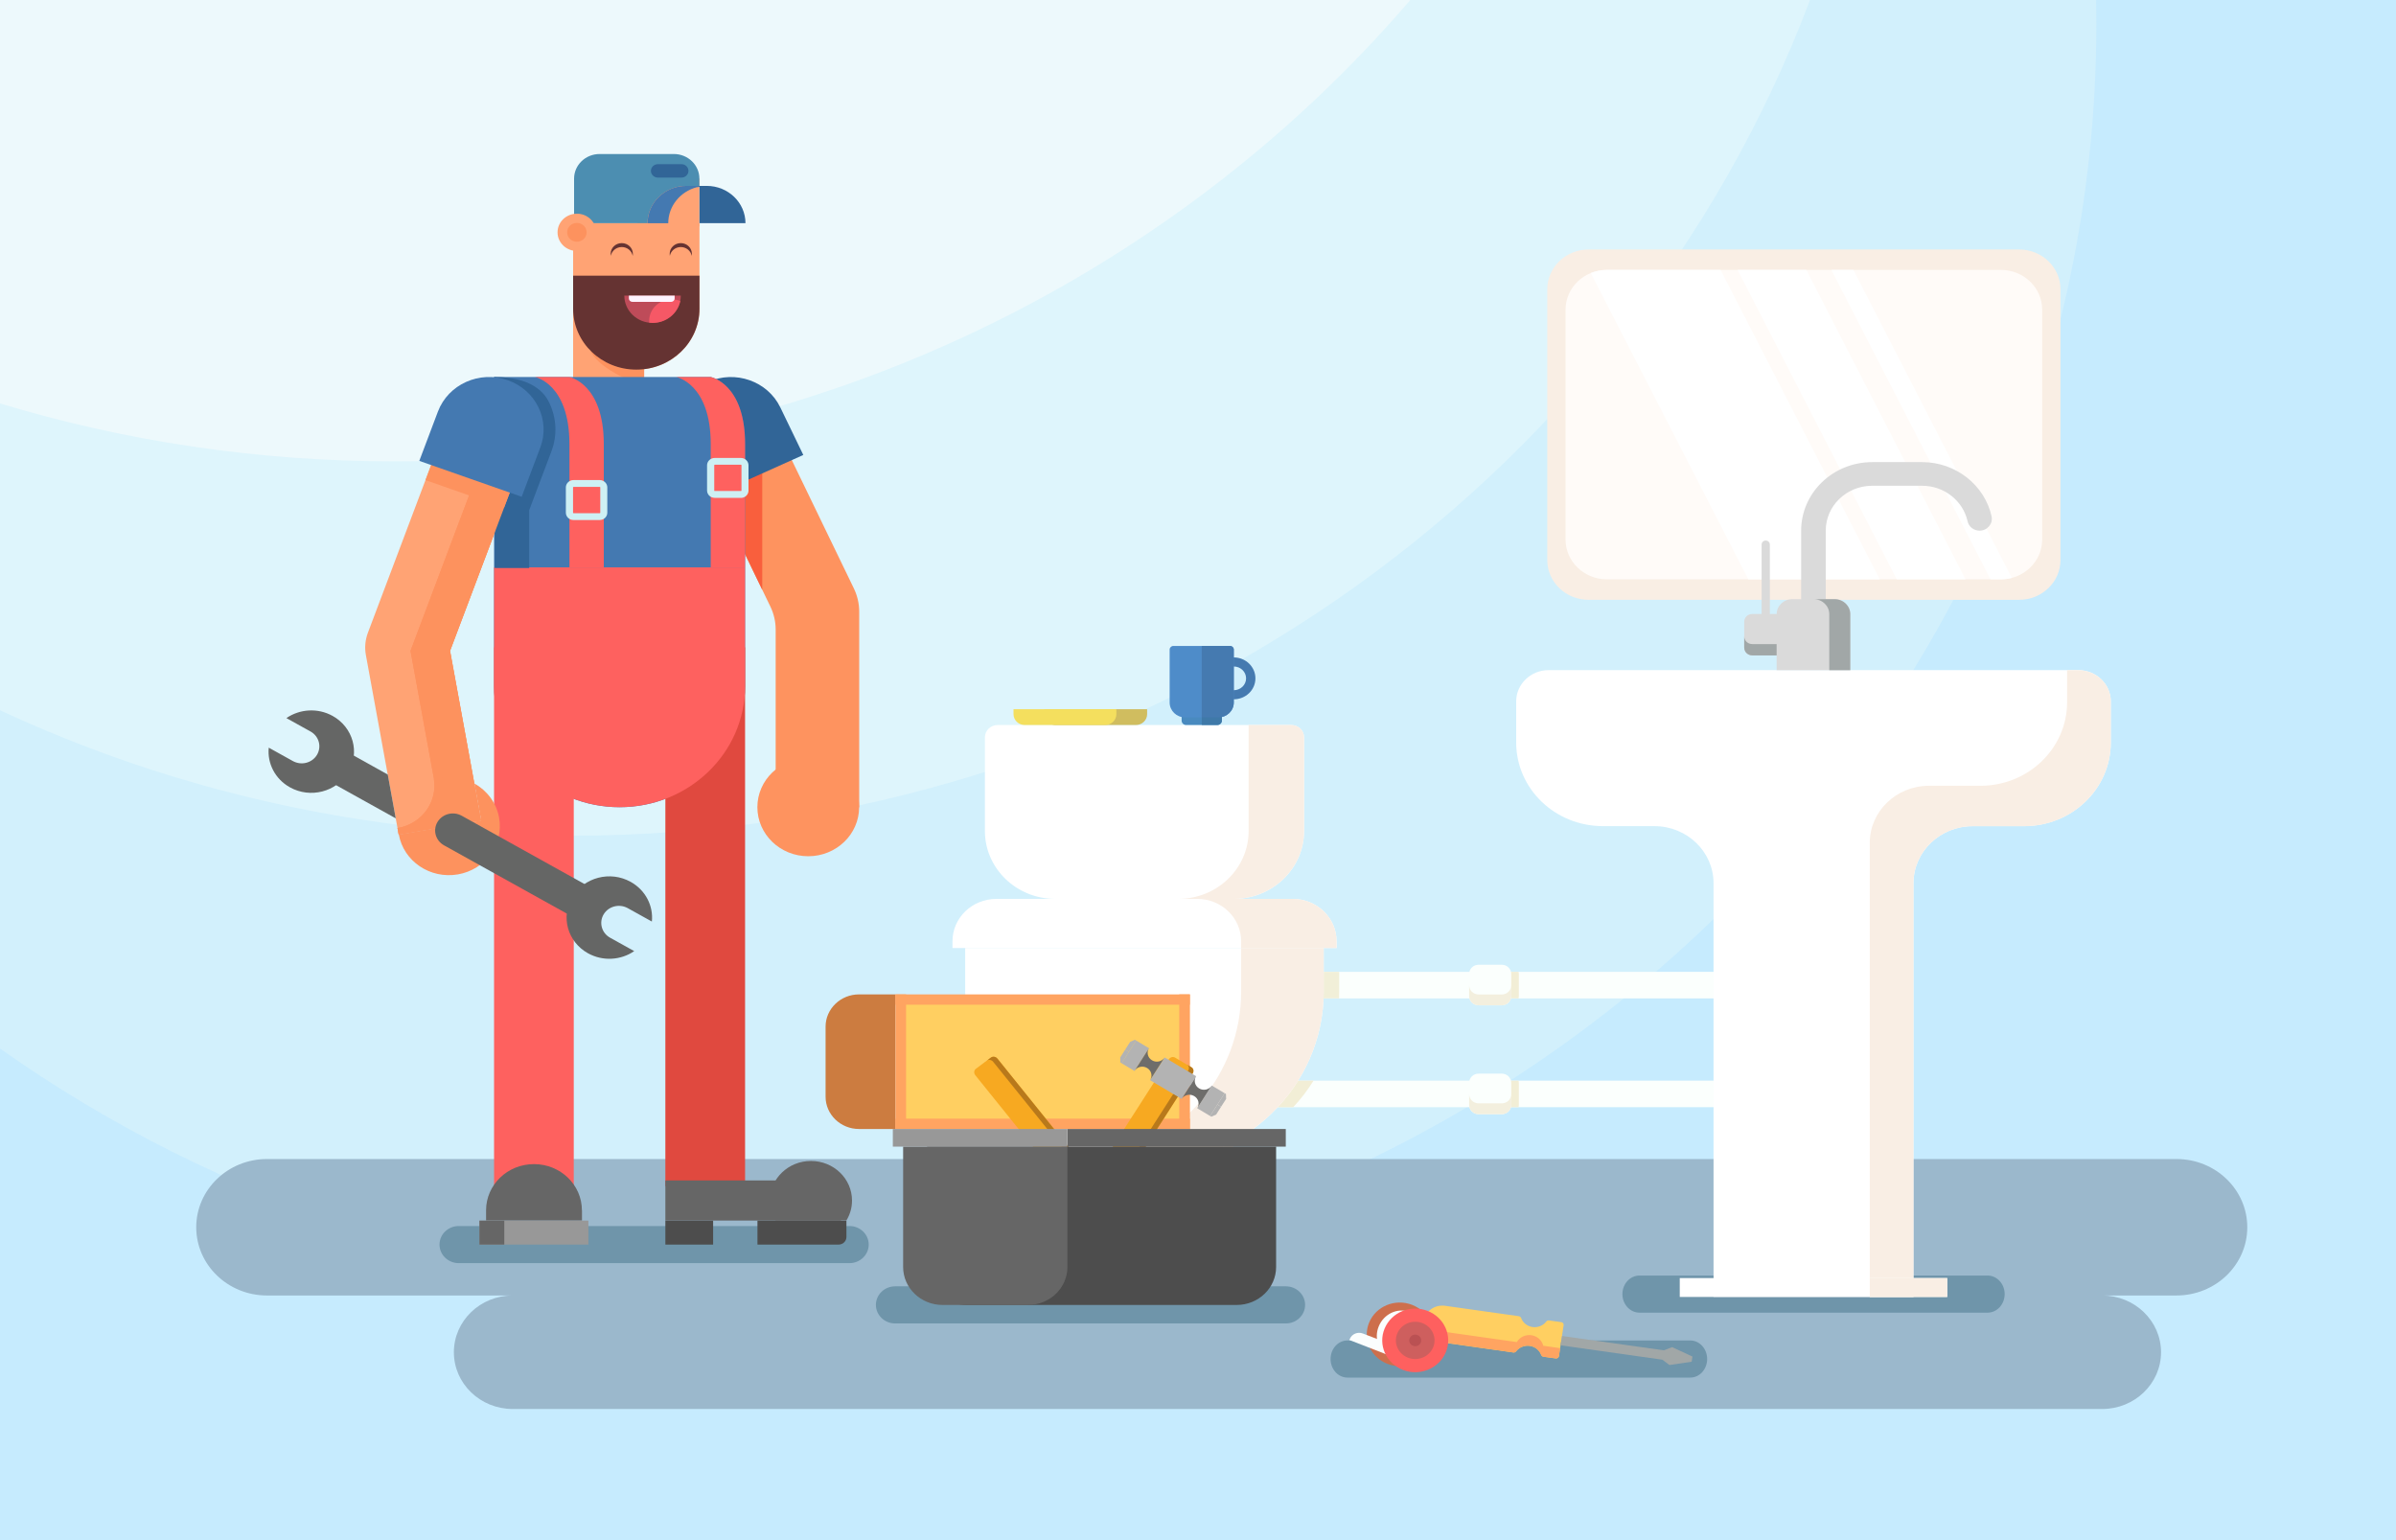 <svg width="280" height="180" viewBox="0 0 280 180" fill="none" xmlns="http://www.w3.org/2000/svg">
<g style="mix-blend-mode:multiply">
<path d="M280 0H0V180H280V0Z" fill="#C6EBFE"/>
<path d="M244.981 2.781C244.981 1.854 244.972 0.927 244.953 0H0V122.544C25.499 140.589 56.961 151.245 91.009 151.245C176.045 151.245 244.981 84.78 244.981 2.781Z" fill="#D2F0FC"/>
<path d="M211.521 0H0V83.007C20.207 92.403 42.868 97.668 66.808 97.668C133.336 97.668 190.008 56.979 211.521 0Z" fill="#DEF5FC"/>
<path d="M164.808 0H0V47.151C14.551 51.552 30.035 53.919 46.097 53.919C93.875 53.919 136.565 32.931 164.808 0Z" fill="#EDF9FC"/>
<path d="M262.621 143.433C262.621 139.032 258.916 135.459 254.352 135.459H31.201C26.637 135.459 22.932 139.032 22.932 143.433C22.932 147.834 26.637 151.407 31.201 151.407H59.92C56.121 151.407 53.041 154.377 53.041 158.04C53.041 161.703 56.121 164.673 59.92 164.673H245.663C249.461 164.673 252.541 161.703 252.541 158.04C252.541 154.377 249.461 151.407 245.663 151.407H254.343C258.916 151.407 262.621 147.834 262.621 143.433Z" fill="#9BB8CC"/>
<path d="M203.243 113.58H145.04V116.685H203.243V113.58Z" fill="#FBFFFD"/>
<path d="M203.243 126.297H145.04V129.402H203.243V126.297Z" fill="#FBFFFD"/>
<path d="M177.492 116.433V113.832C177.492 113.742 177.483 113.661 177.464 113.58H172.62C172.601 113.661 172.592 113.742 172.592 113.832V116.433C172.592 116.523 172.601 116.604 172.62 116.685H177.464C177.483 116.604 177.492 116.514 177.492 116.433Z" fill="#F2EED6"/>
<path d="M177.492 129.15V126.549C177.492 126.459 177.483 126.378 177.464 126.297H172.62C172.601 126.378 172.592 126.459 172.592 126.549V129.15C172.592 129.24 172.601 129.321 172.62 129.402H177.464C177.483 129.321 177.492 129.24 177.492 129.15Z" fill="#F2EED6"/>
<path d="M172.797 117.495H175.495C176.111 117.495 176.605 117.018 176.605 116.424V113.823C176.605 113.229 176.111 112.752 175.495 112.752H172.797C172.181 112.752 171.687 113.229 171.687 113.823V116.424C171.687 117.018 172.181 117.495 172.797 117.495Z" fill="#FBFFFD"/>
<path d="M172.797 130.221H175.495C176.111 130.221 176.605 129.744 176.605 129.15V126.549C176.605 125.955 176.111 125.478 175.495 125.478H172.797C172.181 125.478 171.687 125.955 171.687 126.549V129.15C171.687 129.744 172.181 130.221 172.797 130.221Z" fill="#FBFFFD"/>
<path d="M172.797 117.495H175.495C176.111 117.495 176.605 117.018 176.605 116.424V115.155C176.605 115.749 176.111 116.226 175.495 116.226H172.797C172.181 116.226 171.687 115.749 171.687 115.155V116.424C171.687 117.018 172.181 117.495 172.797 117.495Z" fill="#F3EFDE"/>
<path d="M172.797 130.221H175.495C176.111 130.221 176.605 129.744 176.605 129.15V127.881C176.605 128.475 176.111 128.952 175.495 128.952H172.797C172.181 128.952 171.687 128.475 171.687 127.881V129.15C171.687 129.744 172.181 130.221 172.797 130.221Z" fill="#F3EFDE"/>
<path d="M156.501 113.58H146.851V115.893C146.851 116.154 146.841 116.415 146.832 116.676H156.483C156.492 116.415 156.501 116.154 156.501 115.893V113.58Z" fill="#F1EFD8"/>
<path d="M145.04 126.297V129.402H151.125C152.021 128.448 152.815 127.404 153.505 126.297H145.04Z" fill="#F2EED6"/>
<path d="M99.269 147.627C100.511 147.627 101.519 146.655 101.519 145.458C101.519 144.261 100.511 143.289 99.269 143.289H53.611C52.37 143.289 51.361 144.261 51.361 145.458C51.361 146.655 52.37 147.627 53.611 147.627H99.269Z" fill="#6F95AA"/>
<path d="M150.267 154.674C151.508 154.674 152.516 153.702 152.516 152.505C152.516 151.308 151.508 150.336 150.267 150.336H104.608C103.367 150.336 102.359 151.308 102.359 152.505C102.359 153.702 103.367 154.674 104.608 154.674H150.267Z" fill="#6F95AA"/>
<path d="M197.531 161.001C198.623 161.001 199.5 160.029 199.5 158.832C199.5 157.635 198.613 156.663 197.531 156.663H157.462C156.37 156.663 155.493 157.635 155.493 158.832C155.493 160.029 156.38 161.001 157.462 161.001H197.531Z" fill="#6F95AA"/>
<path d="M232.269 153.414C233.371 153.414 234.267 152.442 234.267 151.245C234.267 150.048 233.371 149.076 232.269 149.076H191.595C190.493 149.076 189.597 150.048 189.597 151.245C189.597 152.442 190.493 153.414 191.595 153.414H232.269Z" fill="#6F95AA"/>
<path d="M100.408 94.338V71.478C100.408 70.551 100.193 69.624 99.792 68.787L90.477 49.527L81.62 53.505L90.029 70.893C90.43 71.73 90.645 72.639 90.645 73.557V94.347H100.408V94.338Z" fill="#FE935F"/>
<path d="M89.077 53.919H81.825L89.077 68.931V53.919Z" fill="#F95F3D"/>
<path d="M75.273 31.491H66.976V48.519H75.273V31.491Z" fill="#FFA374"/>
<path d="M75.273 42.057L69.011 40.968C69.011 40.968 69.608 43.146 75.273 45.108V42.057Z" fill="#FD925E"/>
<path d="M81.732 20.88H74.499V26.46H81.732V20.88Z" fill="#FFA374"/>
<path d="M80.201 21.726H81.732V20.907V20.88C81.732 19.287 80.397 18 78.745 18H70.075C68.423 18 67.088 19.287 67.088 20.88V26.091H75.665C75.675 23.679 77.7 21.726 80.201 21.726Z" fill="#4C8EB1"/>
<path d="M74.359 43.2C78.437 43.2 81.741 40.014 81.741 36.081V26.091H66.976V36.081C66.976 40.014 70.28 43.2 74.359 43.2Z" fill="#FFA374"/>
<path d="M74.359 43.2C78.437 43.2 81.741 40.014 81.741 36.081V32.22H66.976V36.081C66.976 40.014 70.28 43.2 74.359 43.2Z" fill="#653332"/>
<path d="M79.557 34.551H72.959C72.959 36.306 74.433 37.737 76.263 37.737C78.083 37.737 79.557 36.306 79.557 34.551Z" fill="#BE4B59"/>
<path d="M79.501 35.181C79.184 35.055 78.848 34.983 78.484 34.983C77.037 34.983 75.861 36.117 75.861 37.512C75.861 37.584 75.861 37.647 75.871 37.71C76.001 37.728 76.132 37.737 76.263 37.737C77.859 37.737 79.193 36.639 79.501 35.181Z" fill="#F65866"/>
<path d="M78.428 35.28C78.652 35.28 78.839 35.1 78.839 34.884V34.551H73.491V34.884C73.491 35.1 73.677 35.28 73.901 35.28H78.428Z" fill="#FEF4FF"/>
<path d="M72.66 28.872C73.295 28.872 73.827 29.313 73.939 29.898C73.957 29.826 73.957 29.745 73.957 29.664C73.957 28.971 73.379 28.413 72.66 28.413C71.941 28.413 71.363 28.971 71.363 29.664C71.363 29.745 71.372 29.817 71.381 29.898C71.493 29.313 72.025 28.872 72.66 28.872Z" fill="#653332"/>
<path d="M79.557 28.872C80.192 28.872 80.724 29.313 80.836 29.898C80.855 29.826 80.855 29.745 80.855 29.664C80.855 28.971 80.276 28.413 79.557 28.413C78.839 28.413 78.26 28.971 78.26 29.664C78.26 29.745 78.269 29.817 78.279 29.898C78.4 29.313 78.923 28.872 79.557 28.872Z" fill="#653332"/>
<path d="M67.415 29.331C68.662 29.331 69.673 28.356 69.673 27.153C69.673 25.95 68.662 24.975 67.415 24.975C66.167 24.975 65.156 25.95 65.156 27.153C65.156 28.356 66.167 29.331 67.415 29.331Z" fill="#FFA374"/>
<path d="M67.415 28.251C68.043 28.251 68.553 27.759 68.553 27.153C68.553 26.547 68.043 26.055 67.415 26.055C66.786 26.055 66.276 26.547 66.276 27.153C66.276 27.759 66.786 28.251 67.415 28.251Z" fill="#FD925E"/>
<path d="M82.619 21.726H80.201C77.7 21.726 75.675 23.679 75.675 26.091H78.092C78.092 24.084 79.501 22.392 81.405 21.888H81.396H81.405L82.619 21.726Z" fill="#4479B1"/>
<path d="M87.117 26.091C87.117 23.679 85.092 21.726 82.591 21.726H81.741V21.807V21.834V21.879V21.987V26.082H84.7H87.117V26.091Z" fill="#316597"/>
<path d="M79.641 20.754C80.089 20.754 80.453 20.403 80.453 19.971C80.453 19.539 80.089 19.188 79.641 19.188H76.879C76.431 19.188 76.067 19.539 76.067 19.971C76.067 20.403 76.431 20.754 76.879 20.754H79.641Z" fill="#316597"/>
<path d="M93.875 53.172L91.187 47.61C89.703 44.541 85.913 43.209 82.731 44.64C79.548 46.071 78.167 49.725 79.651 52.794L82.339 58.356L93.875 53.172Z" fill="#316597"/>
<path d="M72.408 94.338C80.509 94.338 87.071 88.002 87.071 80.199V66.312V51.903C87.071 44.829 83.057 44.064 83.057 44.064H79.044H57.736V80.19C57.736 88.002 64.307 94.338 72.408 94.338Z" fill="#4479B1"/>
<path d="M50.549 53.919L42.989 73.962C42.681 74.79 42.597 75.681 42.756 76.545L46.592 97.542L56.215 95.904L52.584 76.068L59.733 57.141L50.549 53.919Z" fill="#FFA374"/>
<path d="M46.452 96.777L46.592 97.542L56.215 95.904L52.584 76.068L59.733 57.141L55.645 55.71L47.973 76.068L50.699 90.945C51.193 93.69 49.299 96.3 46.452 96.777Z" fill="#FD925E"/>
<path d="M87.071 75.654H77.756V138.636H87.071V75.654Z" fill="#E0493F"/>
<path d="M72.408 94.338C80.509 94.338 87.071 88.002 87.071 80.199V66.312H57.736V80.19C57.736 88.002 64.307 94.338 72.408 94.338Z" fill="#FE615F"/>
<path d="M70.56 66.312V51.903C70.56 44.829 66.546 44.064 66.546 44.064H62.533C62.533 44.064 66.546 44.838 66.546 51.903V66.312H70.56V66.312Z" fill="#FE615F"/>
<path d="M87.071 66.312V51.903C87.071 44.829 83.057 44.064 83.057 44.064H79.044C79.044 44.064 83.057 44.838 83.057 51.903V66.312H87.071V66.312Z" fill="#FE615F"/>
<path d="M70.084 60.777C70.569 60.777 70.971 60.39 70.971 59.922V56.961C70.971 56.493 70.569 56.106 70.084 56.106H67.013C66.528 56.106 66.127 56.493 66.127 56.961V59.922C66.127 60.39 66.528 60.777 67.013 60.777H70.084ZM66.967 59.922V56.961C66.967 56.934 66.995 56.907 67.023 56.907H70.093C70.121 56.907 70.149 56.934 70.149 56.961V59.922C70.149 59.949 70.121 59.976 70.093 59.976H67.023C66.985 59.976 66.967 59.949 66.967 59.922Z" fill="#CEF0F4"/>
<path d="M86.585 58.194C87.071 58.194 87.472 57.807 87.472 57.339V54.378C87.472 53.91 87.071 53.523 86.585 53.523H83.515C83.029 53.523 82.628 53.91 82.628 54.378V57.33C82.628 57.798 83.029 58.185 83.515 58.185H86.585V58.194ZM83.468 57.33V54.369C83.468 54.342 83.496 54.315 83.524 54.315H86.595C86.623 54.315 86.651 54.342 86.651 54.369V57.33C86.651 57.357 86.623 57.384 86.595 57.384H83.524C83.487 57.393 83.468 57.366 83.468 57.33Z" fill="#CEF0F4"/>
<path d="M67.051 75.654H57.736V138.636H67.051V75.654Z" fill="#FE615F"/>
<path d="M68.003 141.453C68.003 138.465 65.492 136.053 62.403 136.053C59.304 136.053 56.803 138.474 56.803 141.453V142.65H68.012V141.453H68.003Z" fill="#666666"/>
<path d="M68.759 142.659H56.028V145.458H68.759V142.659Z" fill="#989898"/>
<path d="M58.931 142.659H56.028V145.458H58.931V142.659Z" fill="#666666"/>
<path d="M98.28 137.961H77.756V142.65H98.28V137.961Z" fill="#666666"/>
<path d="M83.337 142.659H77.756V145.458H83.337V142.659Z" fill="#4D4D4D"/>
<path d="M98.915 144.576V142.659H88.517V145.458H98C98.504 145.458 98.915 145.062 98.915 144.576Z" fill="#4D4D4D"/>
<path d="M99.568 140.31C99.568 137.754 97.421 135.684 94.771 135.684C92.12 135.684 89.973 137.754 89.973 140.31C89.973 141.156 90.216 141.948 90.627 142.632H98.915C99.335 141.948 99.568 141.156 99.568 140.31Z" fill="#666666"/>
<path d="M61.843 66.384V59.625L64.437 52.758C65.147 50.886 65.053 48.852 64.176 47.043C63.588 45.828 62.095 44.064 57.736 44.064V58.356L57.811 58.383V66.384H61.843Z" fill="#316597"/>
<path d="M53.495 102.195C56.733 101.646 58.889 98.667 58.32 95.544C58.003 93.807 56.901 92.385 55.436 91.566L56.23 95.895L46.607 97.533C47.176 100.665 50.256 102.744 53.495 102.195Z" fill="#FD925E"/>
<path d="M55.645 55.701L47.973 76.068L50.699 90.945C50.708 90.981 50.708 91.026 50.717 91.062C50.951 90.99 51.184 90.936 51.436 90.891C52.873 90.648 54.273 90.918 55.44 91.575L52.603 76.068L59.733 57.141L55.645 55.701Z" fill="#FD925E"/>
<path d="M46.452 96.777L46.597 97.542C46.549 97.281 46.52 97.02 46.51 96.768C46.491 96.768 46.471 96.777 46.452 96.777Z" fill="#FD925E"/>
<path d="M46.51 96.768C46.519 97.02 46.547 97.281 46.594 97.542L56.217 95.904L55.423 91.575C54.257 90.927 52.847 90.648 51.419 90.891C51.177 90.936 50.934 90.99 50.701 91.062C51.13 93.744 49.282 96.264 46.51 96.768Z" fill="#FD925E"/>
<path d="M94.453 100.071C97.737 100.071 100.399 97.504 100.399 94.338C100.399 91.172 97.737 88.605 94.453 88.605C91.17 88.605 88.508 91.172 88.508 94.338C88.508 97.504 91.17 100.071 94.453 100.071Z" fill="#FE935F"/>
<path d="M50.55 53.913L49.72 56.111L58.903 59.334L59.732 57.135L50.55 53.913Z" fill="#FD925E"/>
<path d="M63.14 52.299C64.344 49.113 62.636 45.594 59.332 44.433C56.028 43.272 52.379 44.919 51.175 48.105L49 53.865L60.965 58.059L63.14 52.299Z" fill="#4479B1"/>
<path d="M73.36 106.137L76.178 107.703C76.365 105.885 75.451 104.04 73.705 103.068C71.316 101.736 68.264 102.528 66.882 104.832C65.501 107.136 66.323 110.079 68.712 111.411C70.466 112.383 72.567 112.221 74.116 111.159L71.297 109.593C70.308 109.044 69.972 107.82 70.541 106.866C71.111 105.912 72.371 105.588 73.36 106.137Z" fill="#656665"/>
<path d="M34.225 88.947L31.407 87.381C31.22 89.199 32.135 91.044 33.88 92.016C36.269 93.348 39.321 92.556 40.703 90.252C42.084 87.948 41.263 85.005 38.873 83.673C37.119 82.701 35.019 82.863 33.469 83.925L36.288 85.491C37.277 86.04 37.613 87.264 37.044 88.218C36.475 89.172 35.215 89.496 34.225 88.947Z" fill="#656665"/>
<path d="M67.246 107.334L69.309 103.878L53.956 95.337C52.967 94.788 51.706 95.112 51.128 96.066C50.559 97.02 50.895 98.235 51.884 98.793L67.246 107.334Z" fill="#656665"/>
<path d="M45.313 90.522L40.339 87.75L38.267 91.206L46.247 95.643L45.313 90.522Z" fill="#656665"/>
<path d="M144.162 105.057C148.708 105.057 152.394 101.502 152.394 97.119V86.175C152.394 85.374 151.722 84.735 150.901 84.735H116.592C115.761 84.735 115.098 85.383 115.098 86.175V97.119C115.098 101.502 118.785 105.057 123.33 105.057H144.162Z" fill="white"/>
<path d="M152.395 97.119V86.175C152.395 85.374 151.723 84.735 150.901 84.735H145.917V97.119C145.917 101.502 142.231 105.057 137.685 105.057H144.163C148.708 105.057 152.395 101.502 152.395 97.119Z" fill="#F9EEE4"/>
<path d="M156.193 109.998C156.193 107.271 153.897 105.057 151.069 105.057H116.433C113.605 105.057 111.309 107.271 111.309 109.998V110.799H156.203V109.998H156.193Z" fill="white"/>
<path d="M156.193 110.799V109.998C156.193 107.271 153.897 105.057 151.069 105.057H139.916C142.744 105.057 145.04 107.271 145.04 109.998V110.799H156.193Z" fill="#F9EEE4"/>
<path d="M144.116 124.029H123.368V148.149H144.116V124.029Z" fill="white"/>
<path d="M144.125 124.029H139.3V140.265C139.3 144.621 135.641 148.149 131.124 148.149H144.125V124.029Z" fill="#F9EEE4"/>
<path d="M133.747 136.089C145.32 136.089 154.691 127.044 154.691 115.893V110.799H112.793V115.893C112.803 127.053 122.173 136.089 133.747 136.089Z" fill="white"/>
<path d="M154.691 115.893V110.799H145.04V115.893C145.04 125.451 138.161 133.452 128.921 135.549C130.471 135.9 132.085 136.089 133.747 136.089C145.311 136.089 154.691 127.053 154.691 115.893Z" fill="#F9EEE4"/>
<path d="M147.243 148.158H120.241V151.578H147.243V148.158Z" fill="white"/>
<path d="M104.636 131.949V116.217H100.389C98.233 116.217 96.479 117.909 96.479 119.988V128.178C96.479 130.257 98.233 131.949 100.389 131.949H104.636V131.949Z" fill="#CC7C40"/>
<path d="M138.432 116.811H105.261V131.337H138.432V116.811Z" fill="#FFCF61"/>
<path d="M105.887 116.217H104.636V131.949H105.887V116.217Z" fill="#FFA461"/>
<path d="M139.057 116.217H137.807V131.949H139.057V116.217Z" fill="#FFA461"/>
<path d="M139.048 116.217H104.636V117.423H139.048V116.217Z" fill="#FFA461"/>
<path d="M139.048 130.743H104.636V131.949H139.048V130.743Z" fill="#FFA461"/>
<path d="M127.979 142.308C128.221 142.452 128.557 142.362 128.716 142.101L139.375 125.469C139.543 125.208 139.477 124.884 139.235 124.74L137.321 123.606C137.079 123.462 136.743 123.552 136.584 123.813L125.925 140.445C125.757 140.706 125.823 141.03 126.065 141.174L127.979 142.308Z" fill="#F7A921"/>
<path d="M128.184 141.777C128.016 142.038 127.689 142.128 127.447 141.984L127.979 142.299C128.221 142.443 128.557 142.353 128.716 142.092L139.375 125.46C139.543 125.199 139.477 124.875 139.235 124.731L138.703 124.416C138.945 124.56 139.011 124.893 138.843 125.145L128.184 141.777Z" fill="#B8791B"/>
<path d="M136.11 123.592L134.408 126.248L138.084 128.438L139.786 125.782L136.11 123.592Z" fill="#B3B3B3"/>
<path d="M132.772 121.61L131.07 124.267L132.578 125.166L134.281 122.509L132.772 121.61Z" fill="#B3B3B3"/>
<path d="M132.627 121.518L132.076 121.761L131.488 122.67L131.926 122.931L132.776 121.608L132.627 121.518Z" fill="#B3B3B3"/>
<path d="M131.927 122.931L131.488 122.67L130.909 123.588L130.928 124.173L131.077 124.263L131.927 122.931Z" fill="#B3B3B3"/>
<path d="M141.61 126.871L139.908 129.528L141.416 130.427L143.119 127.77L141.61 126.871Z" fill="#B3B3B3"/>
<path d="M143.266 127.854L143.117 127.764L142.268 129.096L142.697 129.348L143.285 128.439L143.266 127.854Z" fill="#B3B3B3"/>
<path d="M142.697 129.348L142.268 129.096L141.419 130.419L141.568 130.509L142.119 130.266L142.697 129.348Z" fill="#B3B3B3"/>
<path d="M132.58 125.154C132.888 124.668 133.551 124.515 134.055 124.821C134.559 125.118 134.717 125.757 134.4 126.243L136.099 123.588C135.791 124.074 135.128 124.227 134.624 123.921C134.12 123.615 133.961 122.985 134.279 122.499L132.58 125.154Z" fill="#6E6D6B"/>
<path d="M138.087 128.439C138.395 127.953 139.057 127.8 139.561 128.106C140.065 128.403 140.224 129.042 139.907 129.528L141.605 126.873C141.297 127.359 140.635 127.512 140.131 127.206C139.627 126.909 139.468 126.27 139.785 125.784L138.087 128.439Z" fill="#6E6D6B"/>
<path d="M127.167 141.246L128.94 139.914C129.164 139.743 129.192 139.41 128.996 139.167L116.564 123.723C116.368 123.48 116.032 123.426 115.808 123.588L114.035 124.92C113.811 125.091 113.783 125.424 113.979 125.667L126.411 141.111C126.607 141.354 126.943 141.417 127.167 141.246Z" fill="#F7A921"/>
<path d="M128.445 140.292L128.94 139.923C129.164 139.752 129.192 139.419 128.996 139.176L116.564 123.732C116.368 123.489 116.032 123.435 115.808 123.597L115.313 123.966C115.537 123.795 115.883 123.858 116.069 124.101L128.501 139.545C128.697 139.788 128.669 140.121 128.445 140.292Z" fill="#B8791B"/>
<path d="M112.933 152.514H144.527C147.065 152.514 149.128 150.525 149.128 148.077V134.001H108.341V148.077C108.341 150.525 110.395 152.514 112.933 152.514Z" fill="#4D4D4D"/>
<path d="M120.139 152.514C122.677 152.514 124.74 150.525 124.74 148.077V134.001H105.541V148.077C105.541 150.525 107.604 152.514 110.143 152.514H120.139Z" fill="#666666"/>
<path d="M150.258 131.949H124.731V134.01H150.258V131.949Z" fill="#666666"/>
<path d="M124.731 131.949H104.337V134.01H124.731V131.949Z" fill="#989898"/>
<path d="M142.259 84.735C142.548 84.735 142.791 84.51 142.791 84.222V83.547H138.087V84.222C138.087 84.501 138.32 84.735 138.619 84.735H142.259Z" fill="#498ABF"/>
<path d="M146.711 79.281C146.711 77.931 145.572 76.833 144.172 76.833C142.772 76.833 141.633 77.931 141.633 79.281C141.633 80.631 142.772 81.729 144.172 81.729C145.581 81.729 146.711 80.631 146.711 79.281ZM142.744 79.281C142.744 78.516 143.388 77.895 144.181 77.895C144.975 77.895 145.619 78.516 145.619 79.281C145.619 80.046 144.975 80.667 144.181 80.667C143.388 80.667 142.744 80.046 142.744 79.281Z" fill="#457AB0"/>
<path d="M142.38 83.844C143.369 83.844 144.181 83.07 144.181 82.107V75.915C144.181 75.681 143.985 75.492 143.743 75.492H137.125C136.883 75.492 136.687 75.681 136.687 75.915V82.107C136.687 83.061 137.489 83.844 138.488 83.844H142.38Z" fill="#4E8CC9"/>
<path d="M142.791 84.195V83.538H140.439V84.726H142.24C142.548 84.735 142.791 84.492 142.791 84.195Z" fill="#3F79A8"/>
<path d="M144.182 82.107V75.915C144.182 75.681 143.986 75.492 143.743 75.492H140.439V83.844H142.38C143.379 83.844 144.182 83.061 144.182 82.107Z" fill="#457AB0"/>
<path d="M132.739 84.735C133.467 84.735 134.055 84.168 134.055 83.466V82.89H122.033V83.466C122.033 84.168 122.621 84.735 123.349 84.735H132.739Z" fill="#D0BD5F"/>
<path d="M129.145 84.735C129.873 84.735 130.461 84.168 130.461 83.466V82.89H118.44V83.466C118.44 84.168 119.028 84.735 119.756 84.735H129.145Z" fill="#F4DF5E"/>
<path d="M176.857 158.067C176.979 158.085 177.1 158.031 177.175 157.932C177.529 157.473 178.136 157.203 178.771 157.293C179.405 157.383 179.9 157.806 180.105 158.346C180.152 158.463 180.245 158.544 180.367 158.562L181.804 158.76C181.981 158.787 182.159 158.661 182.177 158.49L182.728 154.881C182.756 154.71 182.625 154.539 182.448 154.521L181.011 154.323C180.889 154.305 180.768 154.359 180.693 154.458C180.339 154.917 179.732 155.187 179.097 155.097C178.463 155.007 177.968 154.584 177.763 154.044C177.716 153.927 177.623 153.846 177.501 153.828L168.877 152.613C167.664 152.442 166.535 153.252 166.357 154.422C166.18 155.592 167.02 156.681 168.233 156.852L176.857 158.067Z" fill="#FFCF61"/>
<path d="M176.857 158.067C176.979 158.085 177.1 158.031 177.175 157.932C177.529 157.473 178.136 157.203 178.771 157.293C179.405 157.383 179.9 157.806 180.105 158.346C180.152 158.463 180.245 158.544 180.367 158.562L181.804 158.76C181.981 158.787 182.159 158.661 182.177 158.49L182.317 157.563L180.348 157.284C180.199 156.654 179.657 156.15 178.957 156.051C178.257 155.952 177.585 156.285 177.259 156.852L168.429 155.601C167.44 155.457 166.693 154.71 166.553 153.801C166.46 153.99 166.395 154.188 166.367 154.404C166.189 155.574 167.029 156.663 168.243 156.834L176.857 158.067Z" fill="#FFA461"/>
<path d="M195.095 159.534L197.69 159.147L197.736 158.841L197.783 158.544L195.412 157.446L194.441 157.815L182.541 156.141L182.373 157.23L194.273 158.913L195.095 159.534Z" fill="#A1A7A7"/>
<path d="M167.155 157.335C167.948 155.43 166.99 153.265 165.015 152.5C163.039 151.735 160.795 152.659 160.001 154.564C159.208 156.469 160.166 158.633 162.141 159.398C164.117 160.163 166.361 159.239 167.155 157.335Z" fill="#CD6F4C"/>
<path d="M159.273 155.853C158.667 155.619 157.985 155.898 157.743 156.483L157.687 156.609L162.4 158.436L162.895 157.248L159.273 155.853Z" fill="#FBFEFE"/>
<path d="M166.029 156.898C166.63 155.455 166.02 153.859 164.667 153.335C163.313 152.811 161.728 153.556 161.127 155C160.526 156.443 161.136 158.039 162.489 158.563C163.843 159.087 165.427 158.342 166.029 156.898Z" fill="#FBFEFE"/>
<path d="M168.961 158.04C169.755 156.135 168.797 153.971 166.821 153.206C164.846 152.441 162.601 153.365 161.808 155.269C161.014 157.174 161.972 159.339 163.948 160.104C165.923 160.869 168.168 159.945 168.961 158.04Z" fill="#FE605F"/>
<path d="M167.48 157.467C167.945 156.35 167.384 155.082 166.226 154.634C165.069 154.186 163.754 154.727 163.289 155.843C162.824 156.959 163.385 158.227 164.543 158.676C165.7 159.124 167.016 158.583 167.48 157.467Z" fill="#CE5F5E"/>
<path d="M166.035 156.907C166.179 156.561 166.005 156.168 165.646 156.029C165.287 155.89 164.88 156.058 164.735 156.404C164.591 156.75 164.765 157.143 165.124 157.282C165.483 157.421 165.89 157.253 166.035 156.907Z" fill="#BA5153"/>
<path d="M235.965 70.101C238.635 70.101 240.791 68.013 240.791 65.448V33.813C240.791 31.239 238.625 29.16 235.965 29.16H185.64C182.971 29.16 180.815 31.248 180.815 33.813V65.448C180.815 68.022 182.98 70.101 185.64 70.101H235.965V70.101Z" fill="#F9EEE4"/>
<path d="M233.828 67.707C236.498 67.707 238.654 65.619 238.654 63.054V36.198C238.654 33.624 236.488 31.545 233.828 31.545H187.778C185.108 31.545 182.952 33.633 182.952 36.198V63.054C182.952 65.628 185.118 67.707 187.778 67.707H233.828Z" fill="#FFFBF8"/>
<path d="M229.694 67.707L211.092 31.545H203.056L221.658 67.707H229.694Z" fill="white"/>
<path d="M219.67 67.707L201.068 31.545H187.778C187.115 31.545 186.471 31.68 185.902 31.914L204.316 67.716H219.67V67.707Z" fill="white"/>
<path d="M233.828 67.707C234.267 67.707 234.696 67.644 235.107 67.545L216.59 31.545H214.014L232.615 67.707H233.828Z" fill="white"/>
<path d="M223.608 151.578V103.23C223.608 99.54 226.707 96.552 230.533 96.552H236.535C242.135 96.552 246.671 92.178 246.671 86.778V81.972C246.671 79.956 244.972 78.318 242.881 78.318H180.973C178.883 78.318 177.184 79.956 177.184 81.972V86.778C177.184 92.178 181.72 96.552 187.32 96.552H193.321C197.148 96.552 200.247 99.54 200.247 103.23V151.569H223.608V151.578Z" fill="white"/>
<path d="M230.533 96.561H236.535C242.135 96.561 246.671 92.187 246.671 86.787V81.981C246.671 79.965 244.972 78.327 242.881 78.327H241.565V82.062C241.565 87.462 237.029 91.836 231.429 91.836H225.428C221.601 91.836 218.503 94.824 218.503 98.514V151.578H223.608V103.23C223.608 99.549 226.707 96.561 230.533 96.561Z" fill="#F9EEE4"/>
<path d="M227.556 149.373H196.299V151.578H227.556V149.373Z" fill="white"/>
<path d="M218.503 149.373V151.578H227.556V149.373H218.503Z" fill="#F9EEE4"/>
<path d="M208.852 76.608V71.757H204.773C204.251 71.757 203.831 72.162 203.831 72.666V75.69C203.831 76.194 204.251 76.599 204.773 76.599H208.852V76.608Z" fill="#DADADA"/>
<path d="M206.341 63.171C206.08 63.171 205.865 63.378 205.865 63.63V74.403H206.827V63.63C206.817 63.378 206.603 63.171 206.341 63.171Z" fill="#DADADA"/>
<path d="M208.852 76.608V75.276H204.773C204.251 75.276 203.831 74.871 203.831 74.367V75.69C203.831 76.194 204.251 76.599 204.773 76.599H208.852V76.608Z" fill="#A1A7A7"/>
<path d="M213.36 62.01C213.36 59.112 215.796 56.772 218.792 56.772H224.616C227.229 56.772 229.413 58.554 229.936 60.93C230.076 61.569 230.664 62.019 231.336 62.019C232.251 62.019 232.932 61.2 232.736 60.336C231.933 56.727 228.592 54.009 224.616 54.009H218.792C214.2 54.009 210.485 57.6 210.485 62.019V70.11H213.36V62.01Z" fill="#DADADA"/>
<path d="M216.225 71.784C216.225 70.812 215.413 70.029 214.405 70.029H209.44C208.432 70.029 207.62 70.812 207.62 71.784V78.327H216.225V71.784Z" fill="#DADADA"/>
<path d="M216.225 78.327V71.784C216.225 70.812 215.413 70.029 214.405 70.029H211.951C212.959 70.029 213.771 70.812 213.771 71.784V78.327H216.225Z" fill="#A1A7A7"/>
</g>
</svg>
